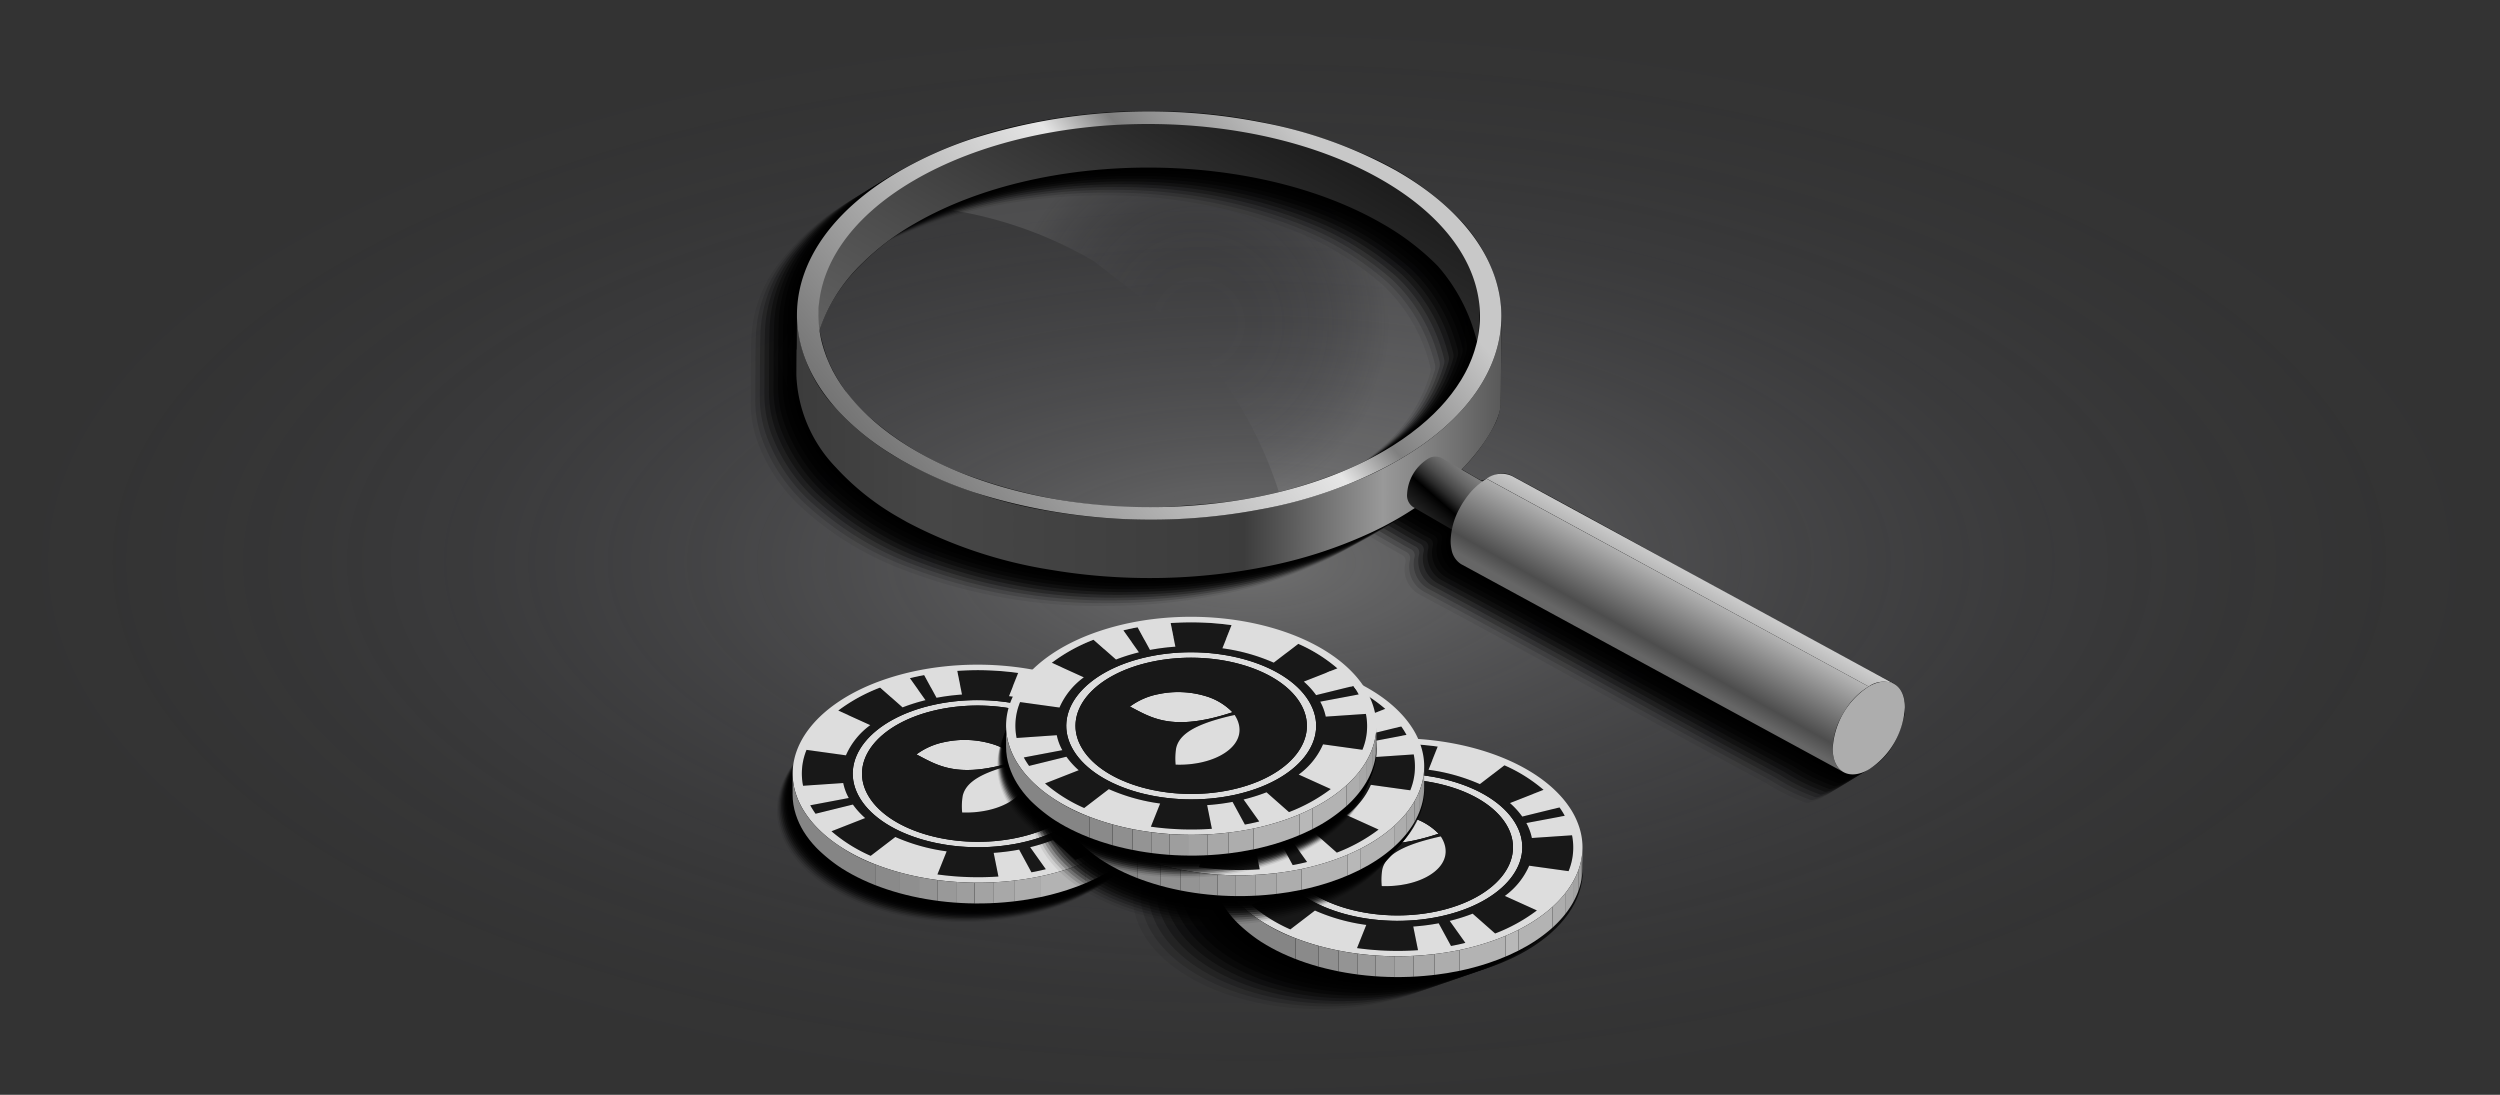 <svg xmlns="http://www.w3.org/2000/svg" xmlns:xlink="http://www.w3.org/1999/xlink" viewBox="0 0 274.687 120.288"><rect x="0" y="0" width="274.687" height="120.288" fill="#333333" stroke="none"/><defs><linearGradient id="f" x1="87.5" y1="49.056" x2="164.954" y2="49.056" gradientUnits="userSpaceOnUse"><stop offset="0" stop-color="#3c3c3c"/><stop offset=".199" stop-color="#464646"/><stop offset=".635" stop-color="#3c3c3c"/><stop offset=".832" stop-color="#999"/><stop offset="1" stop-color="#595959"/></linearGradient><linearGradient id="g" x1="171.149" y1="42.704" x2="153.381" y2="62.855" gradientUnits="userSpaceOnUse"><stop offset="0" stop-color="#4d4d4d"/><stop offset=".038" stop-color="#626262"/><stop offset=".093" stop-color="#797979"/><stop offset=".153" stop-color="#898989"/><stop offset=".219" stop-color="#939393"/><stop offset=".304" stop-color="#969696"/><stop offset=".393" stop-color="#939393"/><stop offset=".451" stop-color="#8b8b8b"/><stop offset=".501" stop-color="#7c7c7c"/><stop offset=".545" stop-color="#666"/><stop offset=".586" stop-color="#4b4b4b"/><stop offset=".625" stop-color="#2a2a2a"/><stop offset=".661" stop-color="#030303"/><stop offset=".663"/><stop offset=".697" stop-color="#0f0f0f"/><stop offset=".767" stop-color="#282828"/><stop offset=".831" stop-color="#373737"/><stop offset=".883" stop-color="#3c3c3c"/><stop offset=".964" stop-color="#7d7d7d"/><stop offset="1" stop-color="#9b9b9b"/></linearGradient><linearGradient id="a" x1="190.294" y1="55.72" x2="179.695" y2="74.697" gradientUnits="userSpaceOnUse"><stop offset=".186" stop-color="#fff"/><stop offset=".899" stop-color="#4d4d4d"/><stop offset="1" stop-color="#666"/></linearGradient><linearGradient id="h" x1="189.043" y1="56.733" x2="180.467" y2="72.087" xlink:href="#a"/><linearGradient id="i" x1="149.084" y1="-5.799" x2="60.238" y2="147.268" gradientUnits="userSpaceOnUse"><stop offset=".011"/><stop offset=".294" stop-color="#4d4d4d"/><stop offset=".505" stop-color="gray"/><stop offset=".731" stop-color="#4d4d4d"/><stop offset=".832" stop-color="#999"/><stop offset="1" stop-color="#595959"/></linearGradient><linearGradient id="j" x1="161.282" y1="4.772" x2="79.831" y2="74.319" gradientUnits="userSpaceOnUse"><stop offset=".189" stop-color="#c8c8c8"/><stop offset=".328" stop-color="gray"/><stop offset=".387" stop-color="#e6e6e6"/><stop offset="1" stop-color="#1e1e1e"/></linearGradient><clipPath id="c"><path d="M173.873 93.116v2.288c0 4.278-3.93 8.32-10.441 10.446a28.893 28.893 0 0 1-2.975.8c-1.044.222-2.1.387-3.157.5-8.577.952-17.293-1.455-21.535-5.952a10.847 10.847 0 0 1-1.357-1.753 8.573 8.573 0 0 1-.864-1.859 7.2 7.2 0 0 1-.354-2.224v-2.288a7.2 7.2 0 0 0 .354 2.224 8.573 8.573 0 0 0 .864 1.859 10.847 10.847 0 0 0 1.357 1.753c4.243 4.5 12.958 6.9 21.535 5.952a34.084 34.084 0 0 0 3.157-.5 29.1 29.1 0 0 0 2.976-.8c6.51-2.126 10.436-6.168 10.44-10.446Z" fill="none"/></clipPath><clipPath id="d"><path d="M127.771 85.028v2.288c0 4.278-3.93 8.32-10.44 10.446a28.593 28.593 0 0 1-2.976.8c-1.044.222-2.1.387-3.157.5-8.577.952-17.292-1.455-21.535-5.952a10.847 10.847 0 0 1-1.363-1.749 8.621 8.621 0 0 1-.86-1.861 7.194 7.194 0 0 1-.354-2.224v-2.288a7.2 7.2 0 0 0 .355 2.224 8.573 8.573 0 0 0 .864 1.859 10.9 10.9 0 0 0 1.356 1.753c4.243 4.5 12.959 6.9 21.536 5.952a32.527 32.527 0 0 0 3.156-.505 29.1 29.1 0 0 0 2.976-.8c6.513-2.123 10.438-6.165 10.442-10.443Z" fill="none"/></clipPath><clipPath id="k"><path d="M156.484 84.219v2.288c0 4.278-3.93 8.32-10.441 10.447a29.1 29.1 0 0 1-2.976.8c-1.043.221-2.1.386-3.156.5-8.577.953-17.293-1.454-21.536-5.952a10.853 10.853 0 0 1-1.356-1.753 8.573 8.573 0 0 1-.864-1.859 7.194 7.194 0 0 1-.354-2.224v-2.288a7.194 7.194 0 0 0 .354 2.224 8.573 8.573 0 0 0 .864 1.859 10.8 10.8 0 0 0 1.357 1.753c4.242 4.5 12.958 6.905 21.535 5.952a34.137 34.137 0 0 0 3.157-.5 28.894 28.894 0 0 0 2.975-.8c6.511-2.127 10.437-6.166 10.441-10.447Z" fill="none"/></clipPath><clipPath id="l"><path d="M151.227 79.771v2.288c0 4.278-3.929 8.32-10.44 10.446a29.1 29.1 0 0 1-2.976.8c-1.044.222-2.1.387-3.156.5-8.577.952-17.293-1.455-21.536-5.952a10.86 10.86 0 0 1-1.359-1.753 8.545 8.545 0 0 1-.864-1.858 7.2 7.2 0 0 1-.355-2.224V79.73a7.2 7.2 0 0 0 .354 2.224 8.545 8.545 0 0 0 .864 1.858 10.86 10.86 0 0 0 1.356 1.754c4.243 4.5 12.959 6.9 21.536 5.952a34.063 34.063 0 0 0 3.156-.5 29.1 29.1 0 0 0 2.976-.8c6.517-2.127 10.439-6.169 10.444-10.447Z" fill="none"/></clipPath><radialGradient id="b" cx="212.094" cy="3916.708" r="116.653" gradientTransform="matrix(1.177 0 0 .516 -112.369 -1959.234)" gradientUnits="userSpaceOnUse"><stop offset="0" stop-color="#fff"/><stop offset=".027" stop-color="#fafafb" stop-opacity=".961"/><stop offset=".241" stop-color="#d3d3da" stop-opacity=".674"/><stop offset=".441" stop-color="#b3b3bf" stop-opacity=".434"/><stop offset=".623" stop-color="#9a9aaa" stop-opacity=".247"/><stop offset=".783" stop-color="#88889b" stop-opacity=".112"/><stop offset=".914" stop-color="#7d7d91" stop-opacity=".03"/><stop offset="1" stop-color="#79798e" stop-opacity="0"/></radialGradient><radialGradient id="e" cx="380.269" cy="33.372" r="27.434" gradientTransform="matrix(.917 0 0 .917 -217.017 4.948)" gradientUnits="userSpaceOnUse"><stop offset=".115" stop-color="#79798e" stop-opacity="0"/><stop offset=".3" stop-color="#8a8a9c" stop-opacity=".025"/><stop offset=".559" stop-color="#babac5" stop-opacity=".096"/><stop offset=".83" stop-color="#fff" stop-opacity=".2"/></radialGradient></defs><g data-name="Layer 2"><g data-name="Layer 1"><ellipse cx="137.343" cy="60.144" rx="137.343" ry="60.144" opacity=".3" fill="url(#b)"/><ellipse cx="144.974" cy="98.543" rx="20.495" ry="12.334" opacity=".073"/><ellipse cx="145.82" cy="98.249" rx="20.495" ry="12.334" opacity=".145"/><ellipse cx="146.665" cy="97.954" rx="20.495" ry="12.334" opacity=".218"/><ellipse cx="147.511" cy="97.66" rx="20.495" ry="12.334" opacity=".291"/><ellipse cx="148.356" cy="97.366" rx="20.495" ry="12.334" opacity=".364"/><ellipse cx="149.202" cy="97.072" rx="20.495" ry="12.334" opacity=".436"/><ellipse cx="150.047" cy="96.778" rx="20.495" ry="12.334" opacity=".509"/><ellipse cx="150.893" cy="96.484" rx="20.495" ry="12.334" opacity=".582"/><ellipse cx="151.738" cy="96.19" rx="20.495" ry="12.334" opacity=".655"/><ellipse cx="152.584" cy="95.896" rx="20.495" ry="12.334" opacity=".727"/><ellipse cx="153.43" cy="95.602" rx="20.495" ry="12.334" opacity=".8"/><path d="M148.857 85.493c7.118-1.513 15 .667 17.583 4.859s-1.117 8.834-8.235 10.347-15.005-.667-17.582-4.859 1.116-8.834 8.234-10.347Zm9 14.643c6.591-1.4 10.011-5.7 7.625-9.581s-9.691-5.9-16.282-4.5-10.012 5.7-7.625 9.582 9.691 5.9 16.282 4.5" fill="#ddd"/><path d="M149.914 89.616a10.49 10.49 0 0 1 5.191.212 6.817 6.817 0 0 1 2.964 1.775c-.7.23-1.345.418-1.952.569-.255.064-.5.121-.741.172-4.628.984-6.57-.33-8.579-1.365a7.711 7.711 0 0 1 3.117-1.363Z" fill="#ddd"/><path d="M149.2 86.055c6.591-1.4 13.9.618 16.282 4.5s-1.034 8.18-7.625 9.581-13.9-.617-16.282-4.5 1.037-8.18 7.625-9.581Zm5.355 11.075c3.24-.688 5.319-2.79 3.75-5.227-.86.187-1.6.382-2.251.581-3 .924-3.917 1.974-4.176 3.032a6.862 6.862 0 0 0-.061 1.845 11.328 11.328 0 0 0 2.738-.231m-4.644-7.514a7.711 7.711 0 0 0-3.117 1.363c2.009 1.035 3.951 2.349 8.579 1.365a20.8 20.8 0 0 0 .741-.172 27.319 27.319 0 0 0 1.952-.569 6.817 6.817 0 0 0-2.964-1.775 10.49 10.49 0 0 0-5.191-.212" fill="#181818"/><path d="m171.929 89.639-4.232.794a5.857 5.857 0 0 1 .609 1.646l4.414-.3a6.826 6.826 0 0 1-.382 3.942l-4.329-.6a8.107 8.107 0 0 1-2.674 3.322l3.522 1.594a18.741 18.741 0 0 1-4.588 2.532l-2.469-2.178a20.236 20.236 0 0 1-2.523.793l1.723 2.408c-.108.027-.216.054-.325.079a26.736 26.736 0 0 1-1.25.261l-1.355-2.493a24.007 24.007 0 0 1-2.794.357l.522 2.6a32.508 32.508 0 0 1-6.7-.229l1.018-2.548a20.769 20.769 0 0 1-5.641-1.579l-2.707 2.072a17.132 17.132 0 0 1-4.305-2.7l3.7-1.451a8.812 8.812 0 0 1-1.351-1.486l-4.1 1.011a7.617 7.617 0 0 1-.261-.383l-.088-.14c-.1-.173-.165-.289-.229-.405l4.232-.8a5.819 5.819 0 0 1-.61-1.646l-4.413.305a6.836 6.836 0 0 1 .382-3.942l4.328.6a8.1 8.1 0 0 1 2.676-3.319l-3.523-1.6a18.777 18.777 0 0 1 4.588-2.531l2.469 2.178a20.167 20.167 0 0 1 2.522-.794l-1.717-2.409c.145-.037.293-.072.442-.106l.2-.047.238-.051c.294-.061.491-.1.688-.135l1.354 2.493a24 24 0 0 1 2.795-.357l-.522-2.6a32.421 32.421 0 0 1 6.695.229l-1.018 2.548a20.882 20.882 0 0 1 5.644 1.578l2.7-2.072a17.189 17.189 0 0 1 4.305 2.7l-3.7 1.451a8.925 8.925 0 0 1 1.35 1.486l4.1-1.008a7.39 7.39 0 0 1 .347.521c.097.139.171.27.243.409ZM158.205 100.7c7.118-1.513 10.812-6.154 8.235-10.347s-10.465-6.372-17.583-4.859-10.812 6.154-8.234 10.347 10.464 6.372 17.582 4.859" fill="#181818"/><path d="M171.3 87.277a10.919 10.919 0 0 1 1.361 1.753 8.575 8.575 0 0 1 .86 1.859c1.628 5.053-2.452 10.18-10.085 12.673a29.1 29.1 0 0 1-2.976.8c-1.044.222-2.1.387-3.157.5-8.577.952-17.292-1.455-21.535-5.952a10.847 10.847 0 0 1-1.357-1.753 8.573 8.573 0 0 1-.864-1.859c-1.627-5.051 2.455-10.18 10.086-12.673a29.123 29.123 0 0 1 2.977-.8 32.61 32.61 0 0 1 3.155-.506c8.578-.946 17.29 1.461 21.535 5.958Zm.632 2.362a6.93 6.93 0 0 0-.23-.405q-.081-.133-.168-.264a7.39 7.39 0 0 0-.179-.257l-4.1 1.008a8.925 8.925 0 0 0-1.35-1.486l3.7-1.451a17.189 17.189 0 0 0-4.305-2.7l-2.7 2.072a20.882 20.882 0 0 0-5.644-1.578l1.018-2.548a32.421 32.421 0 0 0-6.695-.229l.522 2.6a24 24 0 0 0-2.795.357l-1.366-2.498c-.2.038-.394.074-.592.115-.174.036-.251.053-.328.07l-.21.048c-.149.034-.3.069-.442.106l1.717 2.415a20.167 20.167 0 0 0-2.522.794l-2.469-2.178a18.777 18.777 0 0 0-4.588 2.531l3.523 1.6a8.1 8.1 0 0 0-2.676 3.319l-4.328-.6a6.836 6.836 0 0 0-.382 3.942l4.413-.305a5.819 5.819 0 0 0 .61 1.646l-4.232.8c.064.116.126.232.2.348s.091.148.12.194l.082.125c.089.132.134.2.181.261l4.1-1.011a8.812 8.812 0 0 0 1.351 1.486l-3.7 1.451a17.132 17.132 0 0 0 4.305 2.7l2.707-2.072a20.769 20.769 0 0 0 5.641 1.579l-1.018 2.548a32.508 32.508 0 0 0 6.7.229l-.522-2.6a24.007 24.007 0 0 0 2.794-.357l1.355 2.493a23.79 23.79 0 0 0 1.136-.235c.223-.052.331-.079.439-.106l-1.721-2.415a20.236 20.236 0 0 0 2.523-.793l2.469 2.178a18.741 18.741 0 0 0 4.588-2.532l-3.522-1.594a8.107 8.107 0 0 0 2.674-3.322l4.329.6a6.826 6.826 0 0 0 .382-3.942l-4.414.3a5.857 5.857 0 0 0-.609-1.646l4.232-.794" fill="#ddd"/><path d="M158.308 91.9c1.569 2.437-.51 4.539-3.75 5.227a11.328 11.328 0 0 1-2.738.231 6.862 6.862 0 0 1 .061-1.845c.259-1.058 1.18-2.108 4.176-3.032a29.88 29.88 0 0 1 2.251-.581Z" fill="#ddd"/><g style="isolation:isolate" clip-path="url(#c)"><path d="M173.873 93.116V95.574v-2.458" fill="#949494"/><path d="M173.871 93.285v2.289a7.178 7.178 0 0 1-.133 1.194v-2.289a7.153 7.153 0 0 0 .132-1.194" fill="#999"/><path d="M173.739 94.479v2.289a7.6 7.6 0 0 1-.336 1.185v-2.288a7.7 7.7 0 0 0 .337-1.186" fill="#9e9e9e"/><path d="M173.4 95.665v2.288a8.625 8.625 0 0 1-.565 1.209v-2.288a8.514 8.514 0 0 0 .565-1.209" fill="#a3a3a3"/><path d="M172.837 96.874v2.288a9.988 9.988 0 0 1-.87 1.289v-2.289a9.979 9.979 0 0 0 .87-1.288" fill="#a8a8a8"/><path d="M171.967 98.162v2.289a12.364 12.364 0 0 1-1.4 1.486v-2.288a12.286 12.286 0 0 0 1.4-1.487" fill="#adadad"/><path d="M170.566 99.649v2.288a17.143 17.143 0 0 1-3.727 2.514v-2.288a17.151 17.151 0 0 0 3.728-2.514" fill="#b3b3b3"/><path d="M166.838 102.163v2.288q-.681.347-1.418.658v-2.288q.738-.312 1.418-.658" fill="#b8b8b8"/><path d="M165.42 102.821v2.288q-.948.4-1.988.741a28.893 28.893 0 0 1-2.975.8l-.08.017v-2.288l.08-.017a29.1 29.1 0 0 0 2.976-.8q1.038-.339 1.987-.741" fill="#b3b3b3"/><path d="M160.377 104.378v2.288c-.916.192-1.84.341-2.766.452v-2.288c.927-.112 1.851-.26 2.766-.452" fill="#adadad"/><path d="M157.611 104.83v2.288l-.311.036q-1 .111-2 .162v-2.288q1-.051 2-.162l.311-.036" fill="#a8a8a8"/><path d="M155.3 105.028v2.288c-.708.036-1.415.05-2.117.042v-2.288q1.054.012 2.118-.042" fill="#a3a3a3"/><path d="M153.179 105.07v2.288a33.987 33.987 0 0 1-2.027-.082v-2.288c.67.047 1.347.075 2.027.082" fill="#9e9e9e"/><path d="M151.152 104.988v2.288q-1.018-.072-2.015-.2v-2.288q1 .131 2.015.2" fill="#999"/><path d="M149.137 104.785v2.288q-1.046-.138-2.059-.338v-2.288q1.012.2 2.059.338" fill="#949494"/><path d="M147.078 104.447v2.288q-1.122-.222-2.193-.519v-2.289q1.07.3 2.193.52" fill="#8f8f8f"/><path d="M144.885 103.927v2.289a26.784 26.784 0 0 1-2.544-.841v-2.288a26.593 26.593 0 0 0 2.544.84" fill="#8a8a8a"/><path d="M142.341 103.087v2.288a17.888 17.888 0 0 1-6.576-4.173 10.847 10.847 0 0 1-1.357-1.753 8.573 8.573 0 0 1-.864-1.859 7.2 7.2 0 0 1-.354-2.224v-2.288a7.2 7.2 0 0 0 .354 2.224 8.573 8.573 0 0 0 .864 1.859 10.847 10.847 0 0 0 1.357 1.753 17.9 17.9 0 0 0 6.576 4.173" fill="#858585"/></g><ellipse cx="105.857" cy="88.984" rx="20.495" ry="12.334" opacity=".073"/><ellipse cx="106.005" cy="88.837" rx="20.495" ry="12.334" opacity=".145"/><ellipse cx="106.152" cy="88.69" rx="20.495" ry="12.334" opacity=".218"/><ellipse cx="106.299" cy="88.543" rx="20.495" ry="12.334" opacity=".291"/><ellipse cx="106.446" cy="88.396" rx="20.495" ry="12.334" opacity=".364"/><ellipse cx="106.593" cy="88.249" rx="20.495" ry="12.334" opacity=".436"/><ellipse cx="106.74" cy="88.102" rx="20.495" ry="12.334" opacity=".509"/><ellipse cx="106.887" cy="87.955" rx="20.495" ry="12.334" opacity=".582"/><ellipse cx="107.034" cy="87.808" rx="20.495" ry="12.334" opacity=".655"/><ellipse cx="107.181" cy="87.661" rx="20.495" ry="12.334" opacity=".727"/><ellipse cx="107.328" cy="87.514" rx="20.495" ry="12.334" opacity=".8"/><path d="M102.755 77.405c7.119-1.513 15.006.667 17.583 4.859s-1.116 8.836-8.238 10.347-15-.667-17.583-4.859 1.12-8.834 8.238-10.347Zm9 14.643c6.591-1.4 10.012-5.7 7.625-9.581s-9.691-5.9-16.282-4.5-10.012 5.7-7.625 9.582 9.691 5.9 16.282 4.5" fill="#ddd"/><path d="M103.812 81.528a10.493 10.493 0 0 1 5.188.212 6.814 6.814 0 0 1 2.963 1.775c-.7.23-1.344.418-1.952.569q-.381.1-.741.172c-4.628.984-6.57-.33-8.578-1.365a7.712 7.712 0 0 1 3.12-1.363Z" fill="#ddd"/><path d="M103.1 77.967c6.591-1.4 13.9.618 16.282 4.5s-1.034 8.18-7.625 9.581-13.895-.617-16.282-4.5 1.035-8.18 7.625-9.581Zm5.356 11.075c3.239-.688 5.318-2.79 3.749-5.227-.86.187-1.6.382-2.251.581-3 .924-3.917 1.974-4.176 3.032a6.945 6.945 0 0 0-.061 1.845 11.332 11.332 0 0 0 2.739-.231m-4.645-7.514a7.712 7.712 0 0 0-3.116 1.363c2.008 1.035 3.95 2.349 8.578 1.365q.36-.077.741-.172a27.169 27.169 0 0 0 1.952-.569A6.814 6.814 0 0 0 109 81.74a10.493 10.493 0 0 0-5.192-.212" fill="#181818"/><path d="m125.827 81.551-4.232.794a5.86 5.86 0 0 1 .61 1.646l4.413-.3a6.826 6.826 0 0 1-.382 3.942l-4.328-.6a8.1 8.1 0 0 1-2.675 3.322l3.522 1.594a18.723 18.723 0 0 1-4.588 2.532L115.7 92.3a20.22 20.22 0 0 1-2.522.793L114.9 95.5c-.108.027-.216.054-.325.079a26.736 26.736 0 0 1-1.25.261l-1.354-2.493a24.024 24.024 0 0 1-2.8.357l.522 2.6a32.5 32.5 0 0 1-6.7-.229l1.018-2.548a20.759 20.759 0 0 1-5.641-1.579l-2.708 2.072a17.168 17.168 0 0 1-4.305-2.7l3.7-1.451a8.8 8.8 0 0 1-1.35-1.486l-4.1 1.011a7.617 7.617 0 0 1-.261-.383l-.088-.14c-.1-.173-.165-.289-.229-.405l4.232-.8a5.815 5.815 0 0 1-.609-1.646l-4.414.3a6.836 6.836 0 0 1 .382-3.942l4.329.6a8.1 8.1 0 0 1 2.676-3.319l-3.524-1.6a18.8 18.8 0 0 1 4.588-2.531l2.469 2.178a20.272 20.272 0 0 1 2.522-.794l-1.717-2.415c.146-.037.293-.072.442-.106l.2-.047.238-.051c.293-.061.491-.1.687-.135l1.354 2.493a24.052 24.052 0 0 1 2.8-.357l-.522-2.6a32.431 32.431 0 0 1 6.7.229l-1.019 2.548a20.879 20.879 0 0 1 5.645 1.578l2.7-2.072a17.207 17.207 0 0 1 4.3 2.7l-3.7 1.451a8.932 8.932 0 0 1 1.351 1.486l4.1-1.008a7.36 7.36 0 0 1 .347.521c.095.154.17.289.241.424ZM112.1 92.611c7.118-1.513 10.812-6.154 8.234-10.347s-10.464-6.372-17.583-4.859-10.811 6.154-8.234 10.347 10.465 6.372 17.583 4.859" fill="#181818"/><path d="M125.2 79.189a10.912 10.912 0 0 1 1.36 1.753 8.575 8.575 0 0 1 .86 1.859c1.629 5.053-2.451 10.18-10.085 12.673a29.1 29.1 0 0 1-2.976.8c-1.044.222-2.1.387-3.156.505-8.577.952-17.293-1.455-21.536-5.952a10.9 10.9 0 0 1-1.356-1.753 8.573 8.573 0 0 1-.864-1.859c-1.627-5.051 2.455-10.18 10.085-12.673a29.123 29.123 0 0 1 2.977-.8q1.566-.332 3.156-.506c8.576-.951 17.288 1.456 21.535 5.953Zm.631 2.362a6.909 6.909 0 0 0-.398-.669 9.038 9.038 0 0 0-.178-.257l-4.1 1.008a8.932 8.932 0 0 0-1.351-1.486l3.7-1.451a17.225 17.225 0 0 0-4.3-2.7l-2.7 2.072a20.879 20.879 0 0 0-5.645-1.578l1.019-2.548a32.431 32.431 0 0 0-6.7-.229l.522 2.6a24.052 24.052 0 0 0-2.8.357l-1.354-2.493c-.2.038-.394.074-.591.115l-.329.07-.21.048c-.149.034-.3.069-.442.106l1.717 2.415a20.272 20.272 0 0 0-2.522.794L96.7 75.547a18.8 18.8 0 0 0-4.6 2.526l3.524 1.6a8.1 8.1 0 0 0-2.676 3.319l-4.329-.6a6.836 6.836 0 0 0-.382 3.942l4.414-.3a5.815 5.815 0 0 0 .609 1.646l-4.232.8c.064.116.126.232.2.348l.12.194.082.125c.089.132.134.2.181.261l4.1-1.011a8.8 8.8 0 0 0 1.35 1.486l-3.7 1.451a17.168 17.168 0 0 0 4.305 2.7l2.708-2.072a20.759 20.759 0 0 0 5.641 1.579L103 96.078a32.5 32.5 0 0 0 6.7.229l-.522-2.6a24.024 24.024 0 0 0 2.8-.357l1.354 2.493a23.14 23.14 0 0 0 1.137-.235c.222-.052.33-.079.438-.106l-1.72-2.415a20.22 20.22 0 0 0 2.513-.787l2.469 2.178a18.723 18.723 0 0 0 4.588-2.532l-3.522-1.594a8.1 8.1 0 0 0 2.675-3.322l4.328.6a6.826 6.826 0 0 0 .382-3.942l-4.413.3a5.86 5.86 0 0 0-.61-1.646l4.232-.794" fill="#ddd"/><path d="M112.206 83.815c1.569 2.437-.51 4.539-3.749 5.227a11.332 11.332 0 0 1-2.739.231 6.945 6.945 0 0 1 .061-1.845c.259-1.058 1.181-2.108 4.176-3.032a27.87 27.87 0 0 1 2.251-.581Z" fill="#ddd"/><g style="isolation:isolate" clip-path="url(#d)"><path d="M127.771 85.028V87.486v-2.458" fill="#949494"/><path d="M127.769 85.2v2.289a7.177 7.177 0 0 1-.132 1.194v-2.289a7.05 7.05 0 0 0 .132-1.194" fill="#999"/><path d="M127.637 86.391v2.289a7.6 7.6 0 0 1-.337 1.185v-2.288a7.586 7.586 0 0 0 .337-1.186" fill="#9e9e9e"/><path d="M127.3 87.577v2.288a8.4 8.4 0 0 1-.565 1.209v-2.288a8.4 8.4 0 0 0 .565-1.209" fill="#a3a3a3"/><path d="M126.735 88.786v2.288a9.988 9.988 0 0 1-.87 1.289v-2.289a9.97 9.97 0 0 0 .869-1.288" fill="#a8a8a8"/><path d="M125.866 90.074v2.289a12.274 12.274 0 0 1-1.4 1.486v-2.288a12.3 12.3 0 0 0 1.4-1.487" fill="#adadad"/><path d="M124.464 91.561v2.288a17.127 17.127 0 0 1-3.728 2.514v-2.288a17.127 17.127 0 0 0 3.728-2.514" fill="#b3b3b3"/><path d="M120.736 94.075v2.288q-.679.346-1.418.658v-2.288q.738-.312 1.418-.658" fill="#b8b8b8"/><path d="M119.318 94.733v2.288q-.948.4-1.987.741a28.593 28.593 0 0 1-2.976.8l-.08.017v-2.288l.08-.017a29.1 29.1 0 0 0 2.976-.8q1.038-.339 1.987-.741" fill="#b3b3b3"/><path d="M114.275 96.29v2.288c-.915.192-1.839.341-2.766.452v-2.288c.926-.112 1.85-.26 2.765-.452" fill="#adadad"/><path d="M111.51 96.742v2.288l-.311.036c-.667.074-1.336.128-2 .162V96.94q1-.051 2-.162l.311-.036" fill="#a8a8a8"/><path d="M109.2 96.94v2.288q-1.062.054-2.118.042v-2.288c.7.008 1.409-.006 2.117-.042" fill="#a3a3a3"/><path d="M107.078 96.982v2.288a33.987 33.987 0 0 1-2.027-.082V96.9q1.007.07 2.028.082" fill="#9e9e9e"/><path d="M105.05 96.9v2.288q-1.019-.072-2.014-.2V96.7c.663.087 1.336.155 2.014.2" fill="#999"/><path d="M103.036 96.7v2.288c-.7-.092-1.385-.2-2.059-.338v-2.288q1.012.2 2.059.338" fill="#949494"/><path d="M100.977 96.359v2.288a30.405 30.405 0 0 1-2.194-.519v-2.289c.713.2 1.446.372 2.194.52" fill="#8f8f8f"/><path d="M98.783 95.839v2.289c-.88-.244-1.73-.525-2.544-.841v-2.288a26.593 26.593 0 0 0 2.544.84" fill="#8a8a8a"/><path d="M96.239 95v2.288a17.888 17.888 0 0 1-6.576-4.173 10.847 10.847 0 0 1-1.363-1.754 8.621 8.621 0 0 1-.86-1.861 7.194 7.194 0 0 1-.354-2.224v-2.288a7.2 7.2 0 0 0 .355 2.224 8.573 8.573 0 0 0 .864 1.859 10.9 10.9 0 0 0 1.356 1.753A17.917 17.917 0 0 0 96.239 95" fill="#858585"/></g><path d="M157.962 27.866a40.383 40.383 0 0 0-6.086-4.642c-13.916-8.031-36.218-8.2-50.432-.525a45.06 45.06 0 0 1 18.748 6l9.189 7.1a45.264 45.264 0 0 1 11.138 18.264 43.637 43.637 0 0 0 11.52-4.508q.536-.31 1.044-.632c.183-.115.356-.233.533-.35.152-.1.308-.2.456-.3.2-.136.387-.275.578-.413.119-.085.241-.169.357-.255.07-.053.136-.106.2-.159.124-.1.249-.191.371-.288l.152-.118c.052-.04.1-.08.154-.12.18-.146.352-.3.524-.443l.013-.011c.1-.083.2-.164.29-.247.171-.151.332-.3.494-.456.093-.087.19-.173.281-.261.153-.149.3-.3.446-.451.091-.093.185-.186.274-.28.137-.146.266-.294.4-.441.089-.1.182-.2.269-.3.121-.142.235-.286.35-.43.088-.109.178-.217.262-.327.106-.138.205-.277.305-.416.085-.118.172-.235.253-.354s.174-.263.259-.4.167-.256.245-.385c.033-.054.063-.109.095-.163l.122-.212c.078-.138.159-.276.232-.414.062-.116.118-.233.176-.35.074-.149.149-.3.218-.448v-.007c.049-.107.094-.215.14-.324.067-.157.134-.314.195-.472.041-.106.078-.211.115-.318.058-.163.116-.326.168-.49l.087-.3v-.011c.056-.2.114-.393.161-.59-.598-2.575-.309-6.344-4.296-9.753Z" opacity=".5" fill="url(#e)"/><path d="M121.355 58.884c2.353-.171 4.712-.284 7.058-.525a50.159 50.159 0 0 0 12.761-3 33.235 33.235 0 0 0 10.842-6.4 16.72 16.72 0 0 0 5.111-7.908 1.276 1.276 0 0 0 .054-.635 18.184 18.184 0 0 0-5.2-9.06 33.1 33.1 0 0 0-9.7-5.948 55.641 55.641 0 0 0-20.916-3.933 58.581 58.581 0 0 0-8.684.584A50.036 50.036 0 0 0 98.8 25.942a29.356 29.356 0 0 0-9.76 6.778 18.3 18.3 0 0 0-3.833 6.057 1.674 1.674 0 0 0-.12.891 21.907 21.907 0 0 0 .813 2.823 17.2 17.2 0 0 0 4.68 6.463 33.418 33.418 0 0 0 10.693 6.316 59.094 59.094 0 0 0 20.082 3.614Zm77.127 29.332a21.869 21.869 0 0 1-4.434-2.175c-15.7-8.4-22.4-12.338-38.1-20.729a3.12 3.12 0 0 1-1.536-3.465.763.763 0 0 0-.454-.921c-1.182-.647-2.341-1.338-3.422-1.962-1.642.882-3.2 1.79-4.82 2.575a49.481 49.481 0 0 1-12.923 4.038 63.805 63.805 0 0 1-10.5.992 60.03 60.03 0 0 1-22.872-3.9 34.726 34.726 0 0 1-10.985-6.595 18.363 18.363 0 0 1-5.274-7.726 12.539 12.539 0 0 1-.68-4.147c.026-2.376-.007-4.755.075-7.13a14.515 14.515 0 0 1 3.111-8.267 26.316 26.316 0 0 1 8.218-6.995 47.432 47.432 0 0 1 14.651-5.288 62.587 62.587 0 0 1 14.655-1.211 57.8 57.8 0 0 1 21.933 4.816 32.112 32.112 0 0 1 9.7 6.5 17.175 17.175 0 0 1 4.769 8.127 16.261 16.261 0 0 1 .356 4.02q-.029 2.377-.044 4.754c-.009 1.071-.044 2.143-.006 3.213a6.266 6.266 0 0 1-.739 3.085 19.856 19.856 0 0 1-3.329 4.573c-.067.071-.131.145-.225.25.71.412 1.387.817 2.079 1.194.092.051.269-.011.389-.061.457-.192.893-.442 1.362-.594a2.253 2.253 0 0 1 1.82.234c14.2 7.623 19.427 10.747 33.633 18.365 2.609 1.4 5.207 2.818 7.829 4.191a2.609 2.609 0 0 1 1.5 1.978.61.61 0 0 0 .074.152v1.409c-.028.08-.064.158-.084.24-.769 3.082-2.2 5.6-5.552 6.454Z" opacity=".073"/><path d="M121.856 58.577c2.354-.171 4.713-.284 7.059-.525a50.169 50.169 0 0 0 12.761-3 33.235 33.235 0 0 0 10.842-6.4 16.715 16.715 0 0 0 5.111-7.908 1.274 1.274 0 0 0 .054-.635 18.181 18.181 0 0 0-5.2-9.059 33.1 33.1 0 0 0-9.7-5.949 55.646 55.646 0 0 0-20.917-3.933 58.568 58.568 0 0 0-8.683.584A50.027 50.027 0 0 0 99.3 25.635a29.356 29.356 0 0 0-9.761 6.778 18.286 18.286 0 0 0-3.833 6.057 1.665 1.665 0 0 0-.12.891 21.7 21.7 0 0 0 .813 2.823 17.17 17.17 0 0 0 4.68 6.463 33.413 33.413 0 0 0 10.692 6.316 59.1 59.1 0 0 0 20.085 3.614Zm77.128 29.332a21.843 21.843 0 0 1-4.434-2.175c-15.7-8.4-22.4-12.338-38.1-20.729a3.118 3.118 0 0 1-1.536-3.464.764.764 0 0 0-.455-.922c-1.182-.647-2.34-1.338-3.421-1.962-1.642.882-3.2 1.79-4.82 2.575a49.493 49.493 0 0 1-12.923 4.038 63.815 63.815 0 0 1-10.5.992 60.027 60.027 0 0 1-22.872-3.9 34.685 34.685 0 0 1-10.986-6.592 18.365 18.365 0 0 1-5.275-7.726 12.563 12.563 0 0 1-.68-4.146c.027-2.377-.006-4.756.075-7.131a14.529 14.529 0 0 1 3.111-8.267 26.357 26.357 0 0 1 8.219-7 47.457 47.457 0 0 1 14.651-5.288 62.582 62.582 0 0 1 14.654-1.211 57.81 57.81 0 0 1 21.934 4.816 32.125 32.125 0 0 1 9.7 6.5 17.183 17.183 0 0 1 4.769 8.127 16.265 16.265 0 0 1 .356 4.02q-.029 2.378-.045 4.754c-.008 1.071-.044 2.144-.006 3.213a6.253 6.253 0 0 1-.739 3.085 19.852 19.852 0 0 1-3.328 4.573c-.067.071-.131.146-.225.25.709.412 1.387.817 2.079 1.194.092.051.269-.01.389-.061.456-.192.893-.442 1.361-.594a2.252 2.252 0 0 1 1.82.234c14.2 7.623 19.428 10.747 33.634 18.365 2.608 1.4 5.207 2.818 7.829 4.191a2.609 2.609 0 0 1 1.5 1.978.593.593 0 0 0 .074.152v1.409c-.028.08-.064.158-.084.24-.769 3.082-2.2 5.6-5.552 6.454Z" opacity=".145"/><path d="M122.358 58.27c2.353-.171 4.713-.284 7.059-.525a50.127 50.127 0 0 0 12.761-3 33.245 33.245 0 0 0 10.842-6.4 16.724 16.724 0 0 0 5.111-7.907 1.276 1.276 0 0 0 .054-.635 18.187 18.187 0 0 0-5.2-9.06 33.109 33.109 0 0 0-9.7-5.949 55.64 55.64 0 0 0-20.916-3.932 58.589 58.589 0 0 0-8.684.583 50.02 50.02 0 0 0-13.878 3.88 29.336 29.336 0 0 0-9.761 6.778 18.27 18.27 0 0 0-3.833 6.057 1.665 1.665 0 0 0-.12.891 21.812 21.812 0 0 0 .812 2.823 17.181 17.181 0 0 0 4.68 6.463 33.418 33.418 0 0 0 10.693 6.316 59.1 59.1 0 0 0 20.08 3.617Zm77.127 29.33a21.809 21.809 0 0 1-4.433-2.175c-15.7-8.4-22.4-12.338-38.1-20.728a3.122 3.122 0 0 1-1.537-3.465.763.763 0 0 0-.454-.921c-1.182-.648-2.34-1.339-3.421-1.963-1.642.882-3.2 1.79-4.82 2.575a49.5 49.5 0 0 1-12.924 4.038 63.685 63.685 0 0 1-10.5.992 60.024 60.024 0 0 1-22.872-3.9 34.7 34.7 0 0 1-10.986-6.595 18.368 18.368 0 0 1-5.274-7.725 12.543 12.543 0 0 1-.68-4.147c.026-2.377-.007-4.756.075-7.131a14.522 14.522 0 0 1 3.111-8.267 26.329 26.329 0 0 1 8.219-6.988 47.434 47.434 0 0 1 14.651-5.29 62.636 62.636 0 0 1 14.654-1.21 57.81 57.81 0 0 1 21.934 4.816 32.137 32.137 0 0 1 9.7 6.5 17.173 17.173 0 0 1 4.768 8.127 16.266 16.266 0 0 1 .357 4.02q-.029 2.378-.045 4.754c-.008 1.071-.044 2.144-.006 3.213a6.264 6.264 0 0 1-.739 3.085 19.856 19.856 0 0 1-3.329 4.573c-.066.071-.131.146-.225.251.71.412 1.387.816 2.079 1.193.093.051.269-.01.389-.061.457-.192.893-.442 1.362-.594a2.253 2.253 0 0 1 1.82.234c14.2 7.623 19.427 10.747 33.633 18.365 2.609 1.4 5.207 2.818 7.83 4.191a2.612 2.612 0 0 1 1.5 1.978.562.562 0 0 0 .074.152v1.41a2.512 2.512 0 0 0-.085.239c-.769 3.082-2.2 5.6-5.551 6.454Z" opacity=".218"/><path d="M122.86 57.964c2.353-.171 4.712-.285 7.059-.526a50.12 50.12 0 0 0 12.76-3 33.235 33.235 0 0 0 10.842-6.4 16.709 16.709 0 0 0 5.111-7.907 1.276 1.276 0 0 0 .054-.635 18.18 18.18 0 0 0-5.2-9.06 33.126 33.126 0 0 0-9.7-5.949 55.64 55.64 0 0 0-20.916-3.932 58.58 58.58 0 0 0-8.684.583 50.036 50.036 0 0 0-13.879 3.88 29.356 29.356 0 0 0-9.762 6.782 18.283 18.283 0 0 0-3.832 6.057 1.665 1.665 0 0 0-.121.891 21.815 21.815 0 0 0 .813 2.823 17.181 17.181 0 0 0 4.68 6.463 33.418 33.418 0 0 0 10.693 6.316 59.119 59.119 0 0 0 20.082 3.614ZM199.987 87.3a21.817 21.817 0 0 1-4.434-2.175c-15.7-8.4-22.4-12.338-38.1-20.728a3.121 3.121 0 0 1-1.536-3.465.763.763 0 0 0-.454-.921c-1.182-.648-2.341-1.339-3.422-1.963-1.642.882-3.2 1.79-4.82 2.575a49.481 49.481 0 0 1-12.923 4.038 63.7 63.7 0 0 1-10.5.992 60.03 60.03 0 0 1-22.872-3.9 34.708 34.708 0 0 1-10.986-6.597 18.368 18.368 0 0 1-5.274-7.725 12.543 12.543 0 0 1-.68-4.147c.026-2.377-.007-4.756.075-7.131a14.509 14.509 0 0 1 3.111-8.266 26.327 26.327 0 0 1 8.218-7 47.434 47.434 0 0 1 14.651-5.287 62.694 62.694 0 0 1 14.659-1.208 57.8 57.8 0 0 1 21.933 4.816 32.131 32.131 0 0 1 9.7 6.5 17.179 17.179 0 0 1 4.769 8.127 16.217 16.217 0 0 1 .356 4.02q-.029 2.378-.044 4.754c-.008 1.071-.044 2.144-.006 3.214a6.26 6.26 0 0 1-.739 3.084 19.856 19.856 0 0 1-3.329 4.573c-.067.072-.131.146-.225.251.71.412 1.387.816 2.079 1.194.092.05.269-.011.389-.062.457-.192.893-.442 1.362-.594a2.253 2.253 0 0 1 1.82.234c14.2 7.623 19.427 10.748 33.633 18.365 2.609 1.4 5.207 2.818 7.829 4.191a2.609 2.609 0 0 1 1.5 1.978.566.566 0 0 0 .075.152V80.6a2.263 2.263 0 0 0-.085.239c-.769 3.082-2.2 5.6-5.552 6.454Z" opacity=".291"/><path d="M123.361 57.657c2.354-.171 4.713-.285 7.059-.526a50.127 50.127 0 0 0 12.761-3 33.217 33.217 0 0 0 10.842-6.4 16.717 16.717 0 0 0 5.111-7.907 1.276 1.276 0 0 0 .054-.635 18.18 18.18 0 0 0-5.2-9.06 33.139 33.139 0 0 0-9.7-5.949 55.664 55.664 0 0 0-20.916-3.932 58.571 58.571 0 0 0-8.684.583 50.027 50.027 0 0 0-13.879 3.88 29.356 29.356 0 0 0-9.761 6.778 18.3 18.3 0 0 0-3.833 6.057 1.665 1.665 0 0 0-.12.891 21.658 21.658 0 0 0 .813 2.823 17.17 17.17 0 0 0 4.68 6.463 33.413 33.413 0 0 0 10.692 6.316 59.1 59.1 0 0 0 20.081 3.618Zm77.128 29.332a21.847 21.847 0 0 1-4.434-2.176c-15.7-8.4-22.4-12.338-38.1-20.728a3.119 3.119 0 0 1-1.536-3.465.763.763 0 0 0-.455-.921c-1.182-.648-2.34-1.339-3.421-1.963-1.642.882-3.2 1.791-4.82 2.575A49.5 49.5 0 0 1 134.8 64.35a63.814 63.814 0 0 1-10.5.991 60.027 60.027 0 0 1-22.872-3.9 34.678 34.678 0 0 1-10.985-6.6 18.362 18.362 0 0 1-5.275-7.725 12.569 12.569 0 0 1-.68-4.147c.027-2.377-.006-4.756.076-7.13a14.515 14.515 0 0 1 3.11-8.267 26.331 26.331 0 0 1 8.219-6.995 47.434 47.434 0 0 1 14.65-5.277 62.694 62.694 0 0 1 14.657-1.215 57.809 57.809 0 0 1 21.931 4.815 32.143 32.143 0 0 1 9.7 6.5 17.187 17.187 0 0 1 4.769 8.127 16.269 16.269 0 0 1 .356 4.021q-.029 2.376-.045 4.753c-.008 1.071-.044 2.144-.006 3.214a6.259 6.259 0 0 1-.738 3.084 19.885 19.885 0 0 1-3.329 4.573c-.067.072-.131.146-.225.251.709.412 1.387.816 2.079 1.194.092.05.269-.011.389-.062.456-.192.893-.442 1.361-.594a2.252 2.252 0 0 1 1.82.234c14.2 7.623 19.428 10.748 33.634 18.365 2.608 1.4 5.207 2.818 7.829 4.191a2.611 2.611 0 0 1 1.5 1.979.627.627 0 0 0 .074.152V80.3a2.506 2.506 0 0 0-.084.239c-.769 3.083-2.2 5.6-5.552 6.455Z" opacity=".364"/><path d="M123.863 57.35c2.353-.171 4.713-.284 7.059-.525a50.171 50.171 0 0 0 12.761-3 33.227 33.227 0 0 0 10.842-6.4 16.724 16.724 0 0 0 5.111-7.907 1.276 1.276 0 0 0 .054-.635 18.187 18.187 0 0 0-5.2-9.06 33.114 33.114 0 0 0-9.7-5.948 55.65 55.65 0 0 0-20.917-3.933 58.7 58.7 0 0 0-8.683.583 50.061 50.061 0 0 0-13.879 3.88 29.338 29.338 0 0 0-9.761 6.779 18.26 18.26 0 0 0-3.833 6.057 1.661 1.661 0 0 0-.12.89 21.812 21.812 0 0 0 .812 2.823 17.192 17.192 0 0 0 4.68 6.464 33.454 33.454 0 0 0 10.693 6.316 59.123 59.123 0 0 0 20.081 3.616Zm77.127 29.332a21.865 21.865 0 0 1-4.433-2.176c-15.7-8.4-22.4-12.338-38.1-20.728a3.121 3.121 0 0 1-1.537-3.465.763.763 0 0 0-.454-.921c-1.182-.648-2.34-1.339-3.421-1.962-1.642.881-3.2 1.79-4.82 2.574a49.5 49.5 0 0 1-12.925 4.039 63.792 63.792 0 0 1-10.5.991 60 60 0 0 1-22.872-3.9 34.683 34.683 0 0 1-10.986-6.595 18.362 18.362 0 0 1-5.274-7.725 12.543 12.543 0 0 1-.68-4.147c.027-2.377-.007-4.756.075-7.13a14.523 14.523 0 0 1 3.111-8.267 26.331 26.331 0 0 1 8.219-7 47.406 47.406 0 0 1 14.651-5.288 62.637 62.637 0 0 1 14.656-1.204 57.829 57.829 0 0 1 21.934 4.816 32.158 32.158 0 0 1 9.7 6.5 17.168 17.168 0 0 1 4.768 8.127 16.257 16.257 0 0 1 .357 4.02q-.028 2.376-.045 4.753c-.008 1.071-.044 2.144-.006 3.214a6.249 6.249 0 0 1-.739 3.084 19.834 19.834 0 0 1-3.329 4.573c-.066.072-.131.146-.225.251.71.412 1.387.816 2.079 1.194.093.05.269-.011.39-.062.456-.192.892-.442 1.361-.594a2.253 2.253 0 0 1 1.82.234c14.2 7.623 19.428 10.748 33.633 18.366 2.609 1.4 5.207 2.817 7.83 4.19a2.613 2.613 0 0 1 1.5 1.979.592.592 0 0 0 .074.152v1.409c-.029.08-.064.157-.085.239-.769 3.083-2.2 5.6-5.551 6.455Z" opacity=".436"/><path d="M124.365 57.043c2.353-.171 4.712-.284 7.059-.525a50.152 50.152 0 0 0 12.76-3 33.237 33.237 0 0 0 10.842-6.4 16.709 16.709 0 0 0 5.111-7.907 1.288 1.288 0 0 0 .055-.635 18.2 18.2 0 0 0-5.2-9.06 33.119 33.119 0 0 0-9.7-5.948 55.641 55.641 0 0 0-20.916-3.933 58.715 58.715 0 0 0-8.684.583 50.1 50.1 0 0 0-13.879 3.88 29.359 29.359 0 0 0-9.761 6.779 18.273 18.273 0 0 0-3.832 6.057 1.662 1.662 0 0 0-.121.89 21.815 21.815 0 0 0 .813 2.823 17.192 17.192 0 0 0 4.68 6.464 33.454 33.454 0 0 0 10.693 6.316 59.118 59.118 0 0 0 20.08 3.616Zm77.127 29.332a21.839 21.839 0 0 1-4.433-2.176c-15.7-8.4-22.4-12.338-38.1-20.728a3.122 3.122 0 0 1-1.536-3.465.763.763 0 0 0-.454-.921c-1.182-.648-2.341-1.339-3.421-1.962-1.642.881-3.2 1.79-4.821 2.574a49.484 49.484 0 0 1-12.927 4.039 63.9 63.9 0 0 1-10.5.992 60.033 60.033 0 0 1-22.873-3.9 34.689 34.689 0 0 1-10.985-6.595 18.362 18.362 0 0 1-5.274-7.725 12.539 12.539 0 0 1-.68-4.147c.026-2.377-.007-4.755.075-7.13a14.509 14.509 0 0 1 3.111-8.267 26.327 26.327 0 0 1 8.218-7 47.406 47.406 0 0 1 14.651-5.288 62.641 62.641 0 0 1 14.657-1.205 57.852 57.852 0 0 1 21.934 4.816 32.142 32.142 0 0 1 9.7 6.5 17.17 17.17 0 0 1 4.769 8.127 16.209 16.209 0 0 1 .356 4.02q-.027 2.376-.044 4.753c-.008 1.072-.044 2.144-.006 3.214a6.26 6.26 0 0 1-.739 3.084 19.834 19.834 0 0 1-3.329 4.573c-.067.072-.131.146-.225.251.71.412 1.387.816 2.079 1.194.092.05.269-.011.389-.062.457-.192.893-.441 1.362-.594a2.257 2.257 0 0 1 1.82.234c14.2 7.623 19.427 10.748 33.633 18.366 2.609 1.4 5.207 2.817 7.829 4.19a2.613 2.613 0 0 1 1.5 1.979.6.6 0 0 0 .075.152v1.409a2.435 2.435 0 0 0-.085.239c-.769 3.083-2.2 5.6-5.552 6.455Z" opacity=".509"/><path d="M124.867 56.736c2.353-.171 4.712-.284 7.058-.525a50.159 50.159 0 0 0 12.761-3 33.22 33.22 0 0 0 10.842-6.4 16.717 16.717 0 0 0 5.111-7.907 1.276 1.276 0 0 0 .054-.635 18.184 18.184 0 0 0-5.2-9.06 33.114 33.114 0 0 0-9.7-5.948 55.645 55.645 0 0 0-20.916-3.933 58.706 58.706 0 0 0-8.684.583 50.1 50.1 0 0 0-13.879 3.88 29.373 29.373 0 0 0-9.761 6.779 18.276 18.276 0 0 0-3.833 6.057 1.663 1.663 0 0 0-.12.891 21.847 21.847 0 0 0 .813 2.822 17.181 17.181 0 0 0 4.68 6.464 33.413 33.413 0 0 0 10.692 6.316 59.128 59.128 0 0 0 20.082 3.616Zm77.127 29.332a21.921 21.921 0 0 1-4.434-2.175c-15.7-8.4-22.4-12.338-38.1-20.729a3.121 3.121 0 0 1-1.536-3.465.764.764 0 0 0-.455-.921c-1.182-.648-2.34-1.338-3.421-1.962-1.642.882-3.2 1.79-4.82 2.574a49.458 49.458 0 0 1-12.928 4.039 63.815 63.815 0 0 1-10.5.992 60.028 60.028 0 0 1-22.872-3.9 34.7 34.7 0 0 1-10.985-6.594 18.365 18.365 0 0 1-5.271-7.727 12.565 12.565 0 0 1-.68-4.147c.027-2.377-.006-4.755.076-7.13a14.518 14.518 0 0 1 3.11-8.267 26.331 26.331 0 0 1 8.222-6.992 47.432 47.432 0 0 1 14.651-5.288 62.641 62.641 0 0 1 14.649-1.212 57.847 57.847 0 0 1 21.933 4.816 32.146 32.146 0 0 1 9.7 6.5 17.175 17.175 0 0 1 4.769 8.127 16.261 16.261 0 0 1 .356 4.02q-.029 2.376-.044 4.753c-.009 1.072-.045 2.144-.007 3.214a6.248 6.248 0 0 1-.738 3.084 19.834 19.834 0 0 1-3.329 4.573c-.067.072-.131.146-.225.251.709.412 1.387.816 2.079 1.194.092.05.269-.011.389-.061.456-.193.893-.442 1.361-.6a2.257 2.257 0 0 1 1.82.235c14.2 7.622 19.428 10.747 33.634 18.365 2.608 1.4 5.207 2.818 7.829 4.19a2.613 2.613 0 0 1 1.5 1.979.627.627 0 0 0 .074.152v1.409c-.028.08-.064.158-.084.239-.769 3.083-2.2 5.6-5.552 6.455Z" opacity=".582"/><path d="M125.368 56.429c2.354-.171 4.713-.284 7.059-.525a50.169 50.169 0 0 0 12.761-3 33.245 33.245 0 0 0 10.842-6.4 16.727 16.727 0 0 0 5.111-7.908 1.276 1.276 0 0 0 .054-.635 18.184 18.184 0 0 0-5.2-9.06 33.114 33.114 0 0 0-9.7-5.948 55.65 55.65 0 0 0-20.917-3.933 58.7 58.7 0 0 0-8.683.583 50.063 50.063 0 0 0-13.879 3.881 29.346 29.346 0 0 0-9.761 6.778 18.286 18.286 0 0 0-3.833 6.057 1.665 1.665 0 0 0-.12.891 21.9 21.9 0 0 0 .812 2.823 17.2 17.2 0 0 0 4.68 6.463 33.418 33.418 0 0 0 10.693 6.316 59.123 59.123 0 0 0 20.081 3.617ZM202.5 85.761a21.843 21.843 0 0 1-4.434-2.175c-15.7-8.4-22.4-12.338-38.1-20.729a3.121 3.121 0 0 1-1.537-3.465.763.763 0 0 0-.454-.921c-1.182-.647-2.34-1.338-3.421-1.962-1.642.882-3.2 1.79-4.82 2.575a49.5 49.5 0 0 1-12.934 4.038 63.815 63.815 0 0 1-10.5.992 60.043 60.043 0 0 1-22.872-3.9 34.7 34.7 0 0 1-10.985-6.595 18.365 18.365 0 0 1-5.269-7.719 12.539 12.539 0 0 1-.68-4.147c.027-2.377-.006-4.755.075-7.13a14.529 14.529 0 0 1 3.111-8.267 26.331 26.331 0 0 1 8.219-7 47.432 47.432 0 0 1 14.651-5.288 62.637 62.637 0 0 1 14.65-1.211 57.83 57.83 0 0 1 21.934 4.817 32.137 32.137 0 0 1 9.7 6.5 17.173 17.173 0 0 1 4.776 8.126 16.262 16.262 0 0 1 .357 4.02q-.029 2.376-.045 4.754c-.008 1.071-.044 2.143-.006 3.213a6.249 6.249 0 0 1-.739 3.084 19.838 19.838 0 0 1-3.328 4.573c-.067.072-.132.146-.226.251.71.412 1.388.817 2.079 1.194.093.051.269-.011.39-.061.456-.193.892-.442 1.361-.594a2.252 2.252 0 0 1 1.82.234c14.2 7.622 19.428 10.747 33.633 18.365 2.609 1.4 5.207 2.818 7.83 4.191a2.612 2.612 0 0 1 1.5 1.978.627.627 0 0 0 .074.152v1.409c-.029.08-.064.158-.085.24-.768 3.082-2.2 5.6-5.551 6.454Z" opacity=".655"/><path d="M125.87 56.122c2.353-.171 4.713-.284 7.059-.525a50.169 50.169 0 0 0 12.761-3 33.24 33.24 0 0 0 10.841-6.4 16.708 16.708 0 0 0 5.111-7.908 1.277 1.277 0 0 0 .055-.635 18.2 18.2 0 0 0-5.2-9.06 33.106 33.106 0 0 0-9.7-5.948 55.641 55.641 0 0 0-20.916-3.933 58.581 58.581 0 0 0-8.684.584 50.036 50.036 0 0 0-13.879 3.88 29.356 29.356 0 0 0-9.761 6.778 18.283 18.283 0 0 0-3.832 6.057 1.665 1.665 0 0 0-.121.891 21.907 21.907 0 0 0 .813 2.823 17.2 17.2 0 0 0 4.68 6.463 33.418 33.418 0 0 0 10.693 6.316 59.094 59.094 0 0 0 20.08 3.617ZM203 85.454a21.861 21.861 0 0 1-4.433-2.175c-15.7-8.4-22.4-12.338-38.1-20.729a3.121 3.121 0 0 1-1.537-3.465.763.763 0 0 0-.454-.921c-1.182-.647-2.341-1.338-3.421-1.962-1.642.882-3.2 1.79-4.821 2.575a49.481 49.481 0 0 1-12.923 4.038 63.793 63.793 0 0 1-10.5.992 60.032 60.032 0 0 1-22.873-3.9 34.708 34.708 0 0 1-10.988-6.592 18.372 18.372 0 0 1-5.274-7.726A12.539 12.539 0 0 1 87 41.442c.026-2.376-.007-4.755.075-7.13a14.522 14.522 0 0 1 3.111-8.267 26.327 26.327 0 0 1 8.218-7 47.432 47.432 0 0 1 14.651-5.288 62.587 62.587 0 0 1 14.655-1.211 57.814 57.814 0 0 1 21.934 4.816 32.12 32.12 0 0 1 9.7 6.5A17.175 17.175 0 0 1 164.112 32a16.262 16.262 0 0 1 .357 4.02q-.029 2.377-.045 4.754c-.008 1.071-.044 2.143-.006 3.213a6.264 6.264 0 0 1-.739 3.085 19.856 19.856 0 0 1-3.329 4.573c-.067.071-.131.145-.225.25.71.412 1.387.817 2.079 1.194.093.051.269-.011.389-.061.457-.192.893-.442 1.362-.594a2.253 2.253 0 0 1 1.82.234c14.2 7.623 19.427 10.747 33.633 18.365 2.609 1.4 5.207 2.818 7.829 4.191a2.613 2.613 0 0 1 1.5 1.978.547.547 0 0 0 .074.152v1.406a2.363 2.363 0 0 0-.085.24c-.769 3.082-2.2 5.6-5.552 6.454Z" opacity=".727"/><path d="M126.372 55.815c2.353-.171 4.712-.284 7.058-.525a50.159 50.159 0 0 0 12.761-3 33.235 33.235 0 0 0 10.842-6.4 16.715 16.715 0 0 0 5.111-7.908 1.274 1.274 0 0 0 .054-.635 18.181 18.181 0 0 0-5.2-9.059 33.1 33.1 0 0 0-9.7-5.949 55.641 55.641 0 0 0-20.916-3.933 58.581 58.581 0 0 0-8.684.584 50.036 50.036 0 0 0-13.879 3.88 29.356 29.356 0 0 0-9.761 6.778 18.3 18.3 0 0 0-3.833 6.057 1.665 1.665 0 0 0-.12.891 21.861 21.861 0 0 0 .813 2.823 17.181 17.181 0 0 0 4.68 6.463 33.413 33.413 0 0 0 10.691 6.318 59.1 59.1 0 0 0 20.083 3.615ZM203.5 85.147a21.817 21.817 0 0 1-4.434-2.175c-15.7-8.4-22.4-12.338-38.1-20.728a3.121 3.121 0 0 1-1.536-3.465.765.765 0 0 0-.455-.922c-1.182-.647-2.34-1.338-3.421-1.962-1.642.882-3.2 1.79-4.82 2.575a49.481 49.481 0 0 1-12.923 4.038 63.7 63.7 0 0 1-10.5.992 60.027 60.027 0 0 1-22.872-3.9 34.708 34.708 0 0 1-10.985-6.595 18.365 18.365 0 0 1-5.275-7.726 12.585 12.585 0 0 1-.68-4.146c.027-2.377-.006-4.756.076-7.131a14.52 14.52 0 0 1 3.11-8.267 26.357 26.357 0 0 1 8.219-7 47.457 47.457 0 0 1 14.651-5.288 62.64 62.64 0 0 1 14.655-1.211 57.8 57.8 0 0 1 21.933 4.816 32.112 32.112 0 0 1 9.7 6.5 17.175 17.175 0 0 1 4.769 8.127 16.265 16.265 0 0 1 .356 4.02q-.029 2.378-.044 4.754c-.009 1.071-.045 2.144-.006 3.213a6.264 6.264 0 0 1-.739 3.085 19.856 19.856 0 0 1-3.329 4.573c-.067.071-.131.146-.225.25.71.413 1.387.817 2.079 1.194.092.051.269-.01.389-.061.457-.192.893-.442 1.361-.594a2.255 2.255 0 0 1 1.821.234c14.2 7.623 19.427 10.747 33.633 18.365 2.608 1.4 5.207 2.818 7.829 4.191a2.609 2.609 0 0 1 1.5 1.978.593.593 0 0 0 .074.152v1.409c-.028.08-.064.158-.084.24-.769 3.082-2.2 5.6-5.552 6.454Z" opacity=".8"/><path d="m164.954 35.337-.058 8.979c0 2.471-3.765 8.276-11.245 12.628a38.22 38.22 0 0 1-2.985 1.562 50.648 50.648 0 0 1-11.633 3.761 65.17 65.17 0 0 1-15.733 1.175 64.06 64.06 0 0 1-7.817-.828 50.706 50.706 0 0 1-15.83-5.251c-.248-.145-.5-.279-.735-.419a28.362 28.362 0 0 1-7.089-5.6A15.471 15.471 0 0 1 87.5 41.2c.024-6.027.041.788.065-6.6a15.419 15.419 0 0 0 4.263 10.245 28.441 28.441 0 0 0 7.157 5.678c.22.127.443.251.667.374a50.561 50.561 0 0 0 15.83 5.293 64.573 64.573 0 0 0 7.817.828 65.4 65.4 0 0 0 15.734-1.154 50.753 50.753 0 0 0 11.633-3.747q1.583-.742 3.047-1.594c7.25-4.211 10.99-9.675 11.241-15.188" fill="url(#f)"/><path d="M158.385 50.314a1.558 1.558 0 0 0-1.574.151 4.865 4.865 0 0 0-2.206 3.823 1.54 1.54 0 0 0 .646 1.416l8.062 4.669a1.551 1.551 0 0 1-.643-1.421 4.85 4.85 0 0 1 2.2-3.818 1.567 1.567 0 0 1 1.576-.156Z" fill="url(#g)"/><path d="M166.158 52.317a2.79 2.79 0 0 0-2.819.275l41.978 22.842a2.8 2.8 0 0 1 2.821-.275Z" fill="url(#a)"/><path d="M161.017 54.815a9.075 9.075 0 0 0-.643 1.039 7.848 7.848 0 0 0-.985 3.582v.025a4.347 4.347 0 0 0 .1.923 2.365 2.365 0 0 0 1.049 1.6l41.982 22.833a2.118 2.118 0 0 1-.879-1.047 3.852 3.852 0 0 1-.272-1.487.612.612 0 0 1 0-.1 7.823 7.823 0 0 1 1.022-3.572c.119-.217.242-.425.383-.636a7.747 7.747 0 0 1 2.54-2.542L163.339 52.6a7.561 7.561 0 0 0-2.322 2.215Z" fill="url(#h)"/><path d="M205.317 75.434c2.19-1.263 3.97-.248 3.98 2.267a8.716 8.716 0 0 1-3.951 6.841c-2.19 1.265-3.97.253-3.977-2.264a8.714 8.714 0 0 1 3.948-6.844" fill="#adadad"/><path d="M152.513 18.769a32.376 32.376 0 0 0-.637-.376c-7.117-4.109-16.427-6.164-25.728-6.164-8.72 0-17.431 1.806-24.316 5.417q-.688.361-1.353.747c-6.792 3.949-10.313 9.08-10.538 14.259.036.746-.263 3.48-.087 4.222A18.258 18.258 0 0 1 94.76 28.9a27.948 27.948 0 0 1 5.719-4.32c14.153-8.222 37.163-8.222 51.4-.007a28.058 28.058 0 0 1 6.086 4.642 19.629 19.629 0 0 1 4.368 8.538c.178-.752.219-4.221.259-4.969-.232-5.059-3.592-10.084-10.079-14.015Z" fill="url(#i)"/><path d="M153.537 18.827c-.1-.062-.206-.12-.306-.172a49.073 49.073 0 0 0-14.785-5.238A64.374 64.374 0 0 0 107 15.19a43.213 43.213 0 0 0-8.195 3.637c-.271.158-.532.316-.79.47-11.507 7.089-13.5 17.47-6.027 25.729l.129.142a28.063 28.063 0 0 0 5.9 4.77c.312.2.635.391.968.587A44.032 44.032 0 0 0 107 54.09a64.431 64.431 0 0 0 31.444 1.886 48.576 48.576 0 0 0 14.785-5.18c.166-.089.323-.178.482-.271 15.073-8.755 14.989-22.947-.174-31.698Zm8.73 18.794-.03.109-.029.12c-.017.067-.04.133-.058.2s-.034.115-.05.172c-.029.1-.056.2-.087.3l-.016.052c-.032.1-.068.2-.1.3l-.049.137c-.038.1-.074.211-.114.316l-.015.041c-.041.106-.087.212-.131.317a12.92 12.92 0 0 1-.19.439v.007l-.013.032c-.049.107-.1.213-.156.32-.077.157-.153.313-.236.469-.056.106-.118.211-.177.317l-.046.079-.119.207c-.039.069-.068.12-.105.18-.062.1-.131.205-.2.308l-.042.064c-.084.131-.167.262-.256.391l-.007.013c-.068.1-.142.2-.212.294l-.038.051-.3.412-.006.008c-.072.094-.15.187-.224.28l-.033.041c-.115.143-.228.286-.349.428v.006c-.077.089-.159.178-.238.267-.14.159-.28.318-.428.476-.08.085-.166.169-.248.253-.155.16-.308.319-.47.476-.085.082-.175.162-.262.243-.168.158-.335.317-.512.473-.089.079-.185.157-.277.236l-.012.01-.013.011c-.172.148-.344.3-.524.443-.05.041-.1.08-.154.12l-.159.124c-.12.095-.242.188-.364.282l-.2.159c-.115.085-.237.168-.354.253-.184.133-.365.267-.556.4l-.025.017c-.148.1-.3.2-.456.3-.177.117-.35.235-.533.35q-.508.321-1.044.632c-14.145 8.226-37.148 8.226-51.385 0q-.535-.309-1.044-.628c-.089-.055-.173-.112-.261-.168l-.008-.006a27.888 27.888 0 0 1-.719-.47l-.3-.214-.014-.01a26.708 26.708 0 0 1-.614-.436c-.114-.084-.223-.169-.334-.253-.184-.141-.369-.281-.546-.424l-.009-.007-.3-.249-.023-.019q-.25-.207-.491-.415c-.112-.1-.221-.2-.331-.3-.149-.135-.3-.271-.441-.408l-.071-.069-.222-.216-.029-.029a18.507 18.507 0 0 1-.394-.4l-.031-.032c-.085-.09-.17-.179-.253-.269l-.03-.033a17.576 17.576 0 0 1-.347-.388l-.042-.049-.006-.008c-.088-.1-.174-.2-.258-.3l-.3-.371-.08-.1c-.063-.08-.127-.161-.188-.242L92.928 43a15.548 15.548 0 0 1-.247-.343l-.079-.111c-.052-.075-.105-.149-.156-.224-.02-.029-.042-.058-.061-.087-.065-.1-.125-.2-.187-.292-.1-.16-.207-.321-.3-.483-.034-.057-.064-.116-.1-.174-.06-.1-.117-.21-.174-.315-.045-.083-.094-.165-.138-.248-.03-.058-.056-.116-.084-.174l-.093-.19c-.031-.063-.075-.151-.111-.227s-.062-.143-.094-.214c-.056-.126-.112-.252-.165-.378l-.151-.365c-.023-.062-.042-.123-.064-.185-.035-.1-.068-.194-.1-.291l-.02-.056c-.025-.074-.054-.147-.077-.221l-.01-.033c-.022-.07-.042-.14-.062-.21l-.036-.118c-.056-.194-.11-.387-.158-.583a12.188 12.188 0 0 1-.318-2.247c-.285-5.568 3.22-11.187 10.538-15.44 14.153-8.222 37.163-8.222 51.4 0 7.418 4.283 11 9.958 10.713 15.573a13.118 13.118 0 0 1-.327 2.257Z" fill="url(#j)"/><ellipse cx="133.835" cy="89.278" rx="20.495" ry="12.334" opacity=".073"/><ellipse cx="134.055" cy="89.021" rx="20.495" ry="12.334" opacity=".145"/><ellipse cx="134.276" cy="88.764" rx="20.495" ry="12.334" opacity=".218"/><ellipse cx="134.496" cy="88.506" rx="20.495" ry="12.334" opacity=".291"/><ellipse cx="134.717" cy="88.249" rx="20.495" ry="12.334" opacity=".364"/><ellipse cx="134.938" cy="87.992" rx="20.495" ry="12.334" opacity=".436"/><ellipse cx="135.158" cy="87.734" rx="20.495" ry="12.334" opacity=".509"/><ellipse cx="135.379" cy="87.477" rx="20.495" ry="12.334" opacity=".582"/><ellipse cx="135.599" cy="87.219" rx="20.495" ry="12.334" opacity=".655"/><ellipse cx="135.82" cy="86.962" rx="20.495" ry="12.334" opacity=".727"/><ellipse cx="136.04" cy="86.705" rx="20.495" ry="12.334" opacity=".8"/><path d="M131.468 76.6c7.118-1.513 15.005.667 17.582 4.859s-1.116 8.834-8.234 10.347-15-.667-17.582-4.859 1.116-8.838 8.234-10.347Zm9 14.644c6.591-1.4 10.012-5.7 7.626-9.582s-9.691-5.9-16.282-4.5-10.012 5.7-7.626 9.582 9.691 5.9 16.282 4.5" fill="#ddd"/><path d="M132.524 80.72a10.482 10.482 0 0 1 5.192.211 6.833 6.833 0 0 1 2.964 1.775c-.7.23-1.345.418-1.952.57q-.382.094-.741.171c-4.628.984-6.57-.33-8.579-1.365a7.7 7.7 0 0 1 3.116-1.362Z" fill="#ddd"/><path d="M131.814 77.158c6.591-1.4 13.9.618 16.282 4.5s-1.035 8.181-7.626 9.582-13.895-.618-16.282-4.5 1.035-8.181 7.626-9.582Zm5.355 11.076c3.24-.689 5.318-2.791 3.749-5.228-.859.187-1.6.382-2.25.581-3 .924-3.917 1.974-4.176 3.032a6.863 6.863 0 0 0-.061 1.845 11.38 11.38 0 0 0 2.738-.23m-4.645-7.514a7.7 7.7 0 0 0-3.116 1.362c2.009 1.035 3.951 2.349 8.579 1.365q.359-.077.741-.171c.607-.152 1.254-.34 1.952-.57a6.833 6.833 0 0 0-2.964-1.775 10.482 10.482 0 0 0-5.192-.211" fill="#181818"/><path d="m154.54 80.742-4.232.8a5.851 5.851 0 0 1 .609 1.645l4.413-.3a6.825 6.825 0 0 1-.381 3.942l-4.329-.6a8.106 8.106 0 0 1-2.675 3.321l3.522 1.594a18.723 18.723 0 0 1-4.588 2.532l-2.468-2.178a20.4 20.4 0 0 1-2.523.794l1.721 2.414a28.246 28.246 0 0 1-1.575.34l-1.355-2.493a24.007 24.007 0 0 1-2.794.357l.522 2.6a32.506 32.506 0 0 1-6.7-.229l1.018-2.548a20.769 20.769 0 0 1-5.641-1.579l-2.707 2.073a17.189 17.189 0 0 1-4.305-2.7l3.7-1.452a8.812 8.812 0 0 1-1.351-1.486l-4.1 1.011a8.46 8.46 0 0 1-.136-.194c-.071-.107-.1-.148-.124-.189s-.06-.094-.088-.14c-.1-.173-.165-.289-.23-.405l4.232-.8a5.846 5.846 0 0 1-.609-1.646l-4.414.3a6.852 6.852 0 0 1 .382-3.942l4.329.6a8.1 8.1 0 0 1 2.676-3.319l-3.524-1.6a18.771 18.771 0 0 1 4.589-2.532l2.468 2.178a20.4 20.4 0 0 1 2.523-.794l-1.716-2.417c.145-.037.293-.072.442-.106l.2-.046.238-.052c.294-.06.491-.1.687-.135l1.355 2.493a24 24 0 0 1 2.8-.357l-.522-2.6a32.421 32.421 0 0 1 6.7.229l-1.018 2.548a20.919 20.919 0 0 1 5.644 1.578l2.7-2.072a17.189 17.189 0 0 1 4.305 2.7l-3.7 1.452a8.812 8.812 0 0 1 1.351 1.486l4.1-1.009a8.485 8.485 0 0 1 .347.521c.085.142.16.277.232.412ZM140.816 91.8c7.118-1.513 10.812-6.154 8.234-10.347s-10.464-6.372-17.582-4.859-10.812 6.154-8.234 10.347 10.466 6.374 17.582 4.859" fill="#181818"/><path d="M153.908 78.381a10.832 10.832 0 0 1 1.361 1.753 8.578 8.578 0 0 1 .86 1.859c1.628 5.053-2.452 10.179-10.086 12.673a28.894 28.894 0 0 1-2.975.8c-1.044.222-2.1.387-3.157.5-8.577.953-17.293-1.454-21.535-5.952a10.8 10.8 0 0 1-1.357-1.753 8.573 8.573 0 0 1-.864-1.859c-1.627-5.051 2.455-10.18 10.085-12.673a28.957 28.957 0 0 1 2.978-.8c1.043-.222 2.1-.389 3.155-.507 8.581-.946 17.292 1.461 21.535 5.959Zm.632 2.361a7.56 7.56 0 0 0-.577-.926l-4.1 1.009a8.812 8.812 0 0 0-1.351-1.486l3.7-1.452a17.189 17.189 0 0 0-4.305-2.7l-2.7 2.072a20.919 20.919 0 0 0-5.644-1.578l1.018-2.548a32.421 32.421 0 0 0-6.7-.229l.522 2.6a24 24 0 0 0-2.8.357l-1.355-2.493c-.2.038-.393.075-.591.115l-.328.07-.21.048c-.149.034-.3.069-.442.106l1.717 2.415a20.4 20.4 0 0 0-2.523.794l-2.468-2.178a18.771 18.771 0 0 0-4.589 2.532l3.524 1.6a8.1 8.1 0 0 0-2.676 3.319l-4.329-.6a6.852 6.852 0 0 0-.382 3.942l4.414-.3a5.846 5.846 0 0 0 .609 1.646l-4.232.8c.065.116.127.232.2.348s.091.148.12.194l.081.125c.09.132.135.2.181.261l4.1-1.011a8.812 8.812 0 0 0 1.351 1.486l-3.7 1.452a17.189 17.189 0 0 0 4.305 2.7l2.707-2.073a20.769 20.769 0 0 0 5.641 1.579l-1.018 2.548a32.506 32.506 0 0 0 6.7.229l-.522-2.6a24.007 24.007 0 0 0 2.794-.357l1.354 2.493a23.856 23.856 0 0 0 1.576-.341l-1.721-2.414a20.4 20.4 0 0 0 2.523-.794l2.468 2.178a18.723 18.723 0 0 0 4.588-2.532l-3.522-1.594a8.106 8.106 0 0 0 2.675-3.321l4.329.6a6.825 6.825 0 0 0 .381-3.942l-4.413.3a5.851 5.851 0 0 0-.609-1.645l4.232-.8" fill="#ddd"/><path d="M140.918 83.006c1.569 2.437-.509 4.539-3.749 5.228a11.38 11.38 0 0 1-2.738.23 6.863 6.863 0 0 1 .061-1.845c.259-1.058 1.18-2.108 4.176-3.032a27.748 27.748 0 0 1 2.25-.581Z" fill="#ddd"/><g style="isolation:isolate" clip-path="url(#k)"><path d="M156.484 84.219V86.677 84.219" fill="#949494"/><path d="M156.482 84.389v2.288a7.061 7.061 0 0 1-.132 1.194v-2.288a7.178 7.178 0 0 0 .133-1.194" fill="#999"/><path d="M156.349 85.583v2.288a7.467 7.467 0 0 1-.337 1.185v-2.288a7.6 7.6 0 0 0 .336-1.185" fill="#9e9e9e"/><path d="M156.013 86.768v2.288a8.507 8.507 0 0 1-.564 1.209v-2.288a8.625 8.625 0 0 0 .565-1.209" fill="#a3a3a3"/><path d="M155.448 87.977v2.288a10.022 10.022 0 0 1-.87 1.289v-2.288a9.988 9.988 0 0 0 .87-1.289" fill="#a8a8a8"/><path d="M154.578 89.266v2.288a12.289 12.289 0 0 1-1.4 1.486v-2.288a12.364 12.364 0 0 0 1.4-1.486" fill="#adadad"/><path d="M153.176 90.752v2.288a17.143 17.143 0 0 1-3.727 2.514v-2.288a17.143 17.143 0 0 0 3.727-2.514" fill="#b3b3b3"/><path d="M149.449 93.266v2.288q-.681.346-1.418.659v-2.289q.736-.312 1.418-.658" fill="#b8b8b8"/><path d="M148.031 93.924v2.289q-.95.4-1.988.741a29.1 29.1 0 0 1-2.976.8l-.08.016v-2.288l.08-.017a28.894 28.894 0 0 0 2.975-.8q1.039-.341 1.988-.742" fill="#b3b3b3"/><path d="M142.988 95.481v2.288c-.915.192-1.839.341-2.765.452v-2.288c.926-.111 1.85-.26 2.766-.452" fill="#adadad"/><path d="M140.222 95.933v2.288l-.311.036q-1 .111-2 .162v-2.288q1-.051 2-.162l.311-.036" fill="#a8a8a8"/><path d="M137.907 96.131v2.288c-.708.036-1.415.05-2.117.042v-2.288c.7.008 1.409-.006 2.117-.042" fill="#a3a3a3"/><path d="M135.79 96.173v2.288q-1.022-.011-2.027-.082v-2.288c.67.047 1.347.075 2.027.082" fill="#9e9e9e"/><path d="M133.763 96.091v2.288q-1.018-.072-2.015-.2v-2.288q1 .13 2.015.2" fill="#999"/><path d="M131.748 95.888v2.288q-1.046-.137-2.059-.338V95.55q1.013.2 2.059.338" fill="#949494"/><path d="M129.689 95.55v2.288q-1.122-.222-2.194-.519v-2.288q1.07.3 2.193.519" fill="#8f8f8f"/><path d="M127.5 95.031v2.288a26.974 26.974 0 0 1-2.544-.841V94.19a26.784 26.784 0 0 0 2.544.841" fill="#8a8a8a"/><path d="M124.952 94.19v2.288a17.9 17.9 0 0 1-6.576-4.173 10.853 10.853 0 0 1-1.356-1.753 8.573 8.573 0 0 1-.864-1.859 7.194 7.194 0 0 1-.354-2.224v-2.288a7.194 7.194 0 0 0 .354 2.224 8.573 8.573 0 0 0 .864 1.859 10.8 10.8 0 0 0 1.357 1.753 17.888 17.888 0 0 0 6.576 4.173" fill="#858585"/></g><ellipse cx="130.048" cy="84.095" rx="20.495" ry="12.334" opacity=".073"/><ellipse cx="130.121" cy="83.911" rx="20.495" ry="12.334" opacity=".145"/><ellipse cx="130.195" cy="83.727" rx="20.495" ry="12.334" opacity=".218"/><ellipse cx="130.269" cy="83.543" rx="20.495" ry="12.334" opacity=".291"/><ellipse cx="130.342" cy="83.359" rx="20.495" ry="12.334" opacity=".364"/><ellipse cx="130.416" cy="83.175" rx="20.495" ry="12.334" opacity=".436"/><ellipse cx="130.489" cy="82.992" rx="20.495" ry="12.334" opacity=".509"/><ellipse cx="130.563" cy="82.808" rx="20.495" ry="12.334" opacity=".582"/><ellipse cx="130.636" cy="82.624" rx="20.495" ry="12.334" opacity=".655"/><ellipse cx="130.71" cy="82.44" rx="20.495" ry="12.334" opacity=".727"/><ellipse cx="130.783" cy="82.256" rx="20.495" ry="12.334" opacity=".8"/><path d="M126.211 72.148c7.118-1.513 15.005.666 17.582 4.859s-1.116 8.834-8.234 10.347-15-.667-17.582-4.86 1.116-8.833 8.234-10.346Zm9 14.643c6.591-1.4 10.012-5.7 7.625-9.581s-9.691-5.9-16.282-4.5-10.011 5.7-7.625 9.581 9.691 5.9 16.282 4.5" fill="#ddd"/><path d="M127.267 76.271a10.482 10.482 0 0 1 5.192.212 6.821 6.821 0 0 1 2.964 1.774c-.7.231-1.345.418-1.952.57q-.382.1-.741.172c-4.629.984-6.57-.33-8.579-1.365a7.7 7.7 0 0 1 3.116-1.363Z" fill="#ddd"/><path d="M126.556 72.71c6.591-1.4 13.9.618 16.282 4.5s-1.034 8.18-7.625 9.581-13.895-.617-16.282-4.5 1.034-8.18 7.625-9.581Zm5.356 11.075c3.24-.688 5.318-2.79 3.749-5.227-.86.187-1.6.381-2.25.581-3 .923-3.917 1.974-4.176 3.032a6.9 6.9 0 0 0-.062 1.845 11.383 11.383 0 0 0 2.739-.231m-4.645-7.514a7.7 7.7 0 0 0-3.116 1.363c2.009 1.035 3.95 2.349 8.579 1.365q.359-.077.741-.172a27.354 27.354 0 0 0 1.952-.57 6.821 6.821 0 0 0-2.964-1.774 10.482 10.482 0 0 0-5.192-.212" fill="#181818"/><path d="m149.283 76.294-4.232.794a5.857 5.857 0 0 1 .609 1.646l4.413-.3a6.822 6.822 0 0 1-.382 3.941l-4.328-.6a8.1 8.1 0 0 1-2.675 3.322l3.522 1.594a18.756 18.756 0 0 1-4.588 2.532l-2.469-2.178a20.22 20.22 0 0 1-2.522.793l1.72 2.415-.325.079c-.261.06-.412.094-.562.126-.23.048-.458.092-.688.134l-1.354-2.492a24.214 24.214 0 0 1-2.795.357l.522 2.6a32.428 32.428 0 0 1-6.7-.23l1.018-2.547a20.734 20.734 0 0 1-5.641-1.58l-2.707 2.073a17.16 17.16 0 0 1-4.3-2.7l3.7-1.451a8.85 8.85 0 0 1-1.351-1.486l-4.1 1.01a6.136 6.136 0 0 1-.136-.193c-.072-.108-.1-.149-.125-.19l-.087-.14c-.1-.172-.165-.289-.23-.4l4.232-.8a5.826 5.826 0 0 1-.609-1.646l-4.414.305a6.836 6.836 0 0 1 .382-3.942l4.329.6a8.11 8.11 0 0 1 2.676-3.32l-3.524-1.6a18.814 18.814 0 0 1 4.588-2.531l2.469 2.178a20.07 20.07 0 0 1 2.523-.794l-1.717-2.415c.145-.037.292-.072.441-.107l.2-.046.238-.051c.293-.061.491-.1.687-.135l1.355 2.492a24.225 24.225 0 0 1 2.794-.357l-.522-2.6a32.429 32.429 0 0 1 6.7.229l-1.018 2.546a20.846 20.846 0 0 1 5.644 1.578l2.7-2.072a17.189 17.189 0 0 1 4.305 2.7l-3.7 1.451a8.889 8.889 0 0 1 1.351 1.486l4.1-1.008c.061.084.121.17.178.257s.115.175.169.264c.089.139.164.273.236.409Zm-13.724 11.06c7.118-1.513 10.812-6.155 8.234-10.347s-10.464-6.372-17.582-4.859-10.811 6.152-8.234 10.346 10.464 6.373 17.582 4.86" fill="#181818"/><path d="M148.651 73.932a10.868 10.868 0 0 1 1.36 1.753 8.58 8.58 0 0 1 .861 1.859c1.628 5.053-2.452 10.18-10.086 12.673a29.1 29.1 0 0 1-2.976.8c-1.043.222-2.1.387-3.156.5-8.577.952-17.293-1.455-21.536-5.952a10.86 10.86 0 0 1-1.356-1.754 8.545 8.545 0 0 1-.864-1.858c-1.627-5.051 2.455-10.18 10.085-12.673a29.193 29.193 0 0 1 2.977-.8q1.566-.333 3.156-.506c8.584-.947 17.292 1.461 21.535 5.958Zm.632 2.362a7.19 7.19 0 0 0-.399-.669 7.805 7.805 0 0 0-.178-.257l-4.1 1.008a8.889 8.889 0 0 0-1.351-1.486l3.7-1.451a17.189 17.189 0 0 0-4.305-2.7l-2.7 2.072a20.846 20.846 0 0 0-5.644-1.578l1.018-2.548a32.429 32.429 0 0 0-6.7-.229l.522 2.6a24.225 24.225 0 0 0-2.794.357l-1.355-2.492c-.2.038-.394.074-.591.115l-.329.07-.21.047c-.149.035-.3.07-.441.107l1.717 2.415a20.07 20.07 0 0 0-2.523.794l-2.469-2.178a18.814 18.814 0 0 0-4.588 2.531l3.524 1.6a8.11 8.11 0 0 0-2.676 3.32l-4.329-.6a6.836 6.836 0 0 0-.382 3.942l4.414-.305a5.826 5.826 0 0 0 .609 1.646l-4.232.8c.065.115.127.232.2.348s.09.148.12.194l.081.125c.089.132.134.2.181.26l4.1-1.01a8.85 8.85 0 0 0 1.351 1.486l-3.7 1.451a17.16 17.16 0 0 0 4.3 2.7l2.707-2.073a20.734 20.734 0 0 0 5.641 1.58l-1.018 2.547a32.428 32.428 0 0 0 6.7.23l-.522-2.6a24.214 24.214 0 0 0 2.795-.357l1.354 2.492c.23-.042.458-.086.688-.134l.449-.1c.222-.052.331-.078.438-.105l-1.72-2.415a20.22 20.22 0 0 0 2.522-.793l2.469 2.178a18.756 18.756 0 0 0 4.588-2.532l-3.522-1.594a8.1 8.1 0 0 0 2.675-3.322l4.328.6a6.822 6.822 0 0 0 .382-3.941l-4.413.3a5.857 5.857 0 0 0-.609-1.646l4.232-.794" fill="#ddd"/><path d="M135.661 78.558c1.569 2.437-.509 4.539-3.749 5.227a11.383 11.383 0 0 1-2.739.231 6.9 6.9 0 0 1 .062-1.845c.259-1.058 1.18-2.109 4.176-3.032a27.13 27.13 0 0 1 2.25-.581Z" fill="#ddd"/><g style="isolation:isolate" clip-path="url(#l)"><path d="M151.227 79.771v2.457-2.457" fill="#949494"/><path d="M151.224 79.94v2.288a7.05 7.05 0 0 1-.132 1.194v-2.288a7.061 7.061 0 0 0 .132-1.194" fill="#999"/><path d="M151.092 81.134v2.288a7.586 7.586 0 0 1-.337 1.186v-2.289a7.57 7.57 0 0 0 .336-1.185" fill="#9e9e9e"/><path d="M150.756 82.319v2.289a8.4 8.4 0 0 1-.565 1.209v-2.288a8.636 8.636 0 0 0 .565-1.21" fill="#a3a3a3"/><path d="M150.191 83.529v2.288a9.97 9.97 0 0 1-.869 1.288v-2.288a10.082 10.082 0 0 0 .87-1.288" fill="#a8a8a8"/><path d="M149.321 84.817v2.288a12.3 12.3 0 0 1-1.4 1.487v-2.288a12.3 12.3 0 0 0 1.4-1.487" fill="#adadad"/><path d="M147.919 86.3v2.288a17.127 17.127 0 0 1-3.728 2.514v-2.288a17.179 17.179 0 0 0 3.727-2.514" fill="#b3b3b3"/><path d="M144.192 88.818v2.288q-.679.345-1.418.658v-2.288q.736-.312 1.418-.658" fill="#b8b8b8"/><path d="M142.774 89.476v2.288q-.948.4-1.987.741a29.1 29.1 0 0 1-2.976.8l-.08.017v-2.288l.08-.017a29.1 29.1 0 0 0 2.976-.8q1.038-.339 1.988-.741" fill="#b3b3b3"/><path d="M137.73 91.033v2.288c-.915.192-1.839.34-2.765.452v-2.288c.926-.112 1.85-.26 2.765-.452" fill="#adadad"/><path d="M134.965 91.485v2.288l-.311.036q-1 .111-2 .162v-2.288q1-.051 2-.162l.311-.036" fill="#a8a8a8"/><path d="M132.65 91.683v2.288c-.708.036-1.415.05-2.117.042v-2.288c.7.008 1.409-.006 2.117-.042" fill="#a3a3a3"/><path d="M130.533 91.725v2.288q-1.023-.013-2.033-.082v-2.288q1 .07 2.027.082" fill="#9e9e9e"/><path d="M128.506 91.643v2.288a36.606 36.606 0 0 1-2.014-.2v-2.288q1 .131 2.015.2" fill="#999"/><path d="M126.491 91.44v2.288c-.7-.092-1.385-.2-2.059-.338v-2.289q1.013.2 2.059.339" fill="#949494"/><path d="M124.432 91.1v2.289a30.406 30.406 0 0 1-2.194-.52v-2.288q1.071.3 2.194.519" fill="#8f8f8f"/><path d="M122.238 90.582v2.288c-.88-.244-1.73-.524-2.544-.84v-2.288c.814.316 1.665.6 2.544.84" fill="#8a8a8a"/><path d="M119.694 89.742v2.288a17.917 17.917 0 0 1-6.576-4.173 10.86 10.86 0 0 1-1.358-1.757 8.545 8.545 0 0 1-.864-1.858 7.2 7.2 0 0 1-.355-2.224V79.73a7.2 7.2 0 0 0 .354 2.224 8.545 8.545 0 0 0 .864 1.858 10.86 10.86 0 0 0 1.356 1.754 17.917 17.917 0 0 0 6.576 4.173" fill="#858585"/></g></g></g></svg>